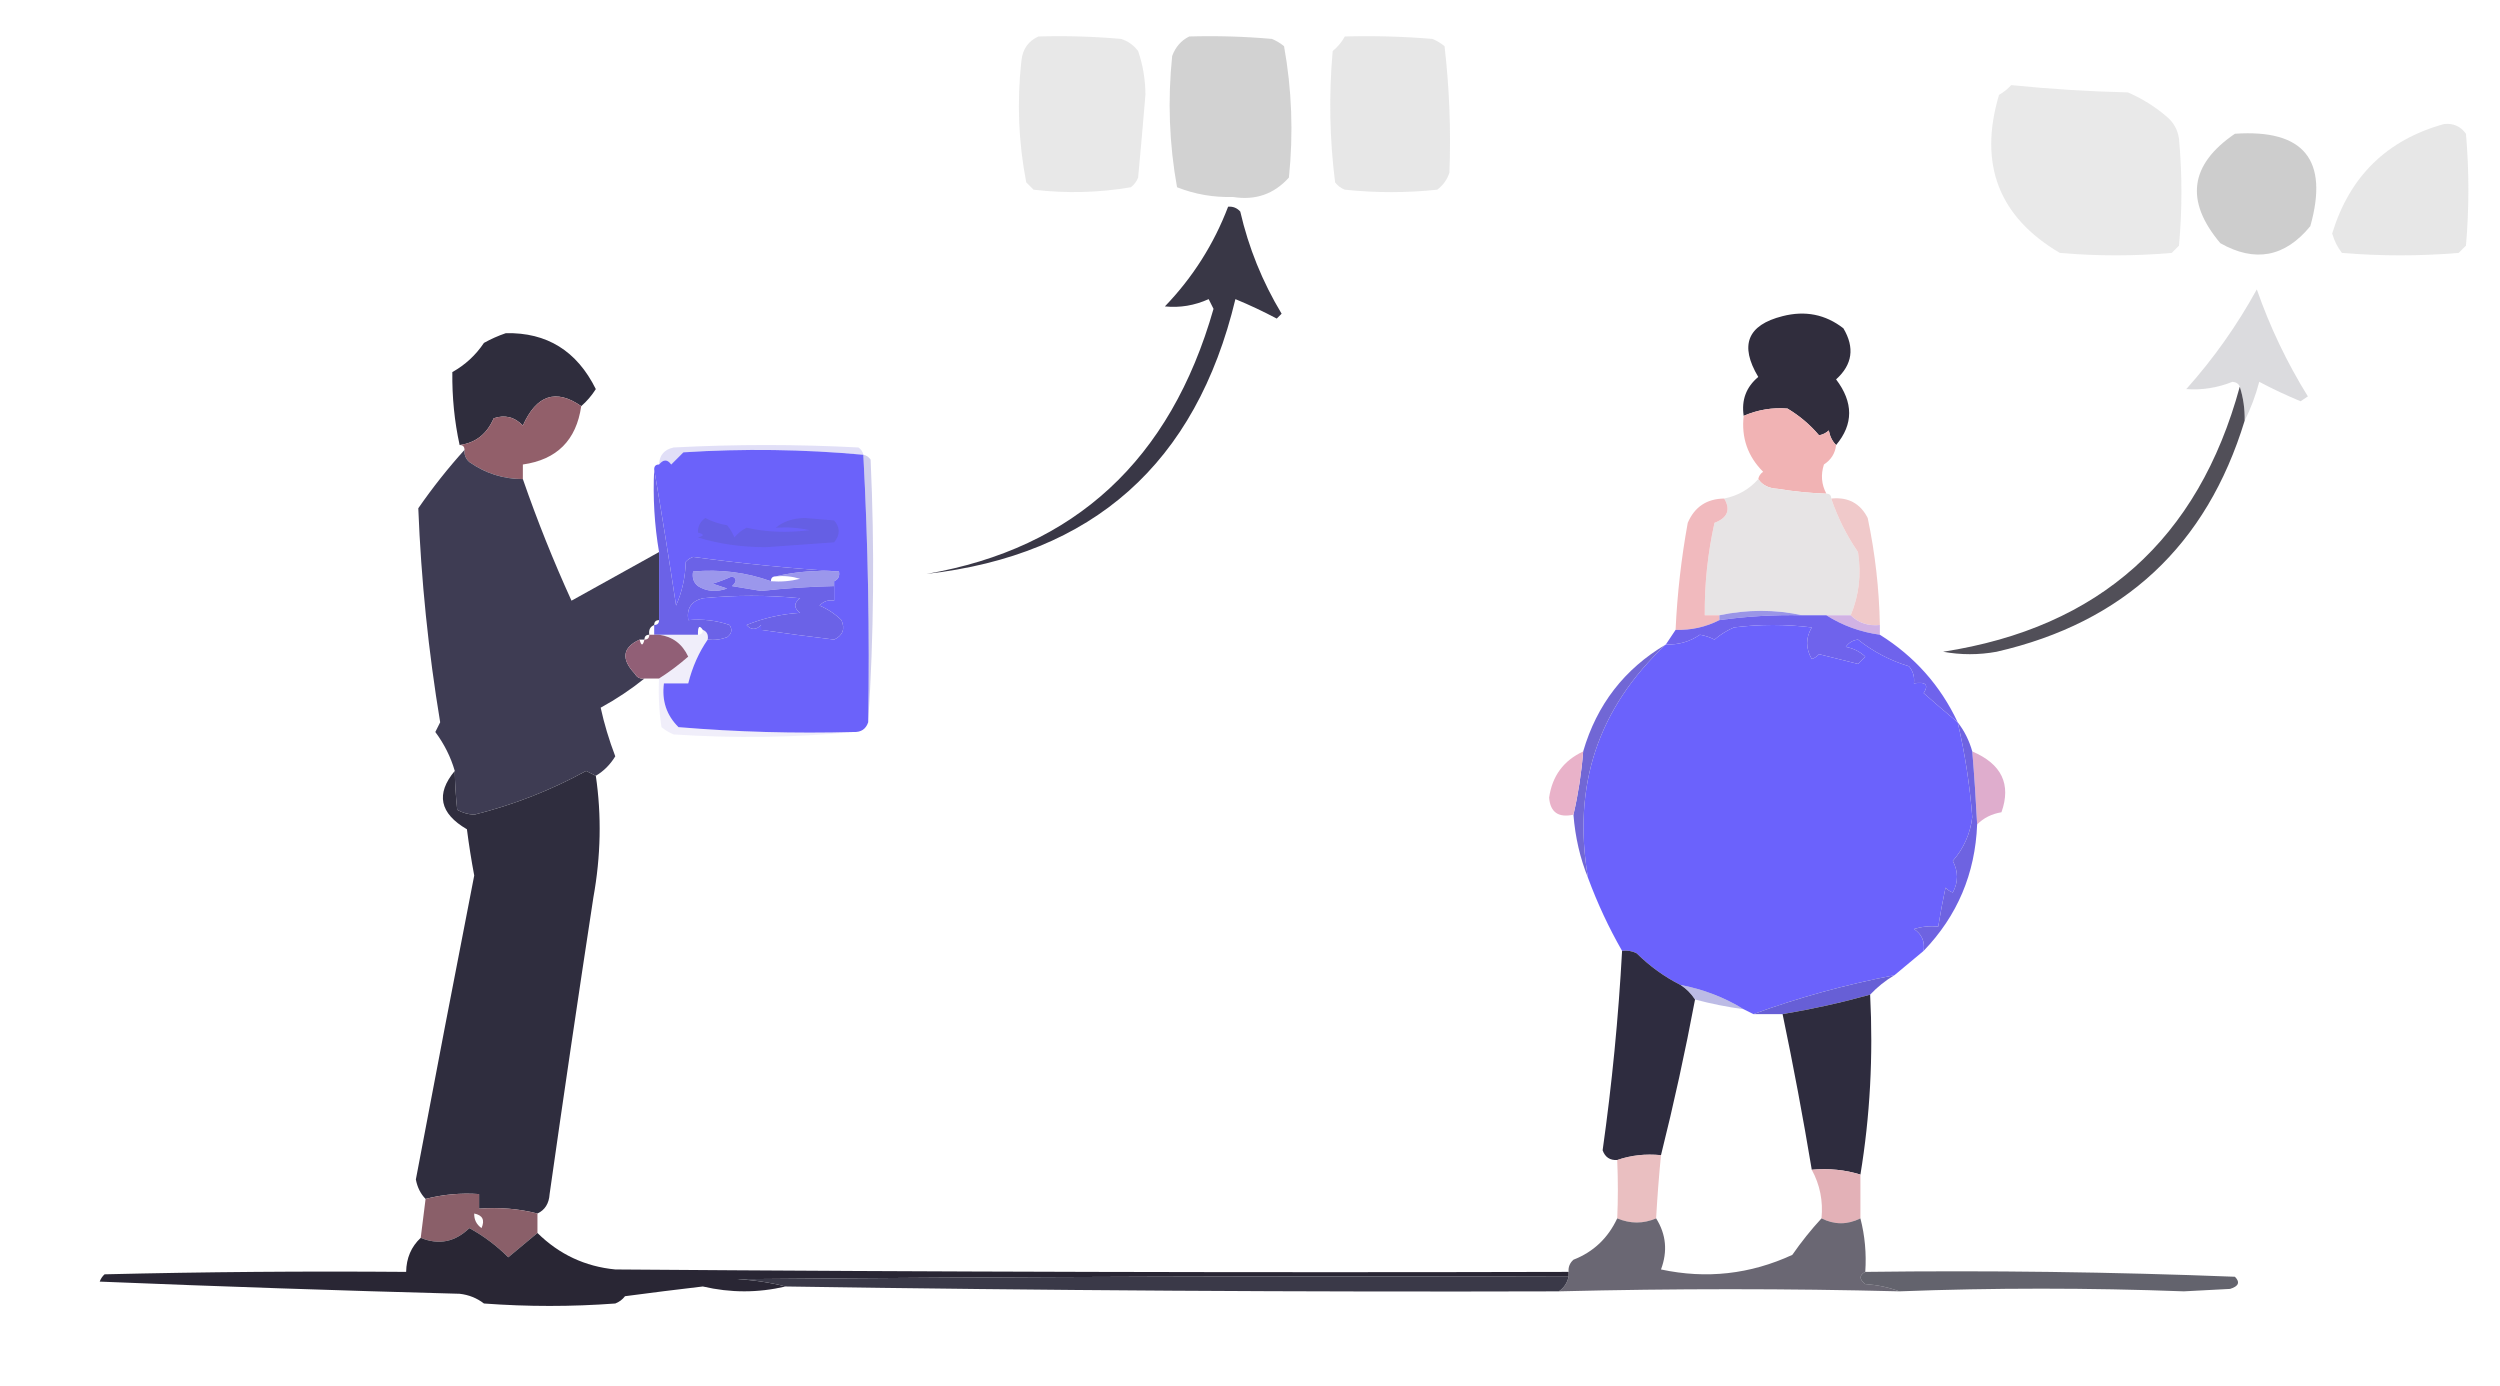 <?xml version="1.0" encoding="UTF-8"?>
<!DOCTYPE svg PUBLIC "-//W3C//DTD SVG 1.1//EN" "http://www.w3.org/Graphics/SVG/1.1/DTD/svg11.dtd">
<svg xmlns="http://www.w3.org/2000/svg" version="1.1" width="514px" height="285px" style="shape-rendering:geometricPrecision; text-rendering:geometricPrecision; image-rendering:optimizeQuality; fill-rule:evenodd; clip-rule:evenodd" xmlns:xlink="http://www.w3.org/1999/xlink">
<g><path style="opacity:0.865" fill="#e5e5e5" d="M 213.5,7.5 C 219.176,7.334 224.843,7.501 230.5,8C 231.931,8.465 233.097,9.299 234,10.5C 234.993,13.408 235.493,16.408 235.5,19.5C 235.03,25.169 234.53,30.836 234,36.5C 233.692,37.308 233.192,37.975 232.5,38.5C 225.884,39.628 219.218,39.795 212.5,39C 212,38.5 211.5,38 211,37.5C 209.396,29.27 209.063,20.937 210,12.5C 210.257,10.094 211.424,8.427 213.5,7.5 Z"/></g>
<g><path style="opacity:0.854" fill="#cacaca" d="M 244.5,7.5 C 250.176,7.334 255.843,7.501 261.5,8C 262.416,8.374 263.25,8.874 264,9.5C 265.609,18.398 265.942,27.398 265,36.5C 261.954,39.91 258.121,41.243 253.5,40.5C 249.492,40.61 245.659,39.944 242,38.5C 240.391,29.602 240.058,20.602 241,11.5C 241.69,9.65 242.856,8.316 244.5,7.5 Z"/></g>
<g><path style="opacity:0.854" fill="#e3e3e3" d="M 276.5,7.5 C 282.509,7.334 288.509,7.501 294.5,8C 295.416,8.374 296.25,8.874 297,9.5C 298,18.154 298.333,26.821 298,35.5C 297.535,36.931 296.701,38.097 295.5,39C 289.167,39.667 282.833,39.667 276.5,39C 275.692,38.692 275.025,38.192 274.5,37.5C 273.361,28.548 273.195,19.548 274,10.5C 275.045,9.627 275.878,8.627 276.5,7.5 Z"/></g>
<g><path style="opacity:0.967" fill="#e8e8e8" d="M 413.5,17.5 C 421.422,18.302 429.422,18.802 437.5,19C 440.433,20.271 443.099,21.938 445.5,24C 446.893,25.171 447.727,26.671 448,28.5C 448.667,35.833 448.667,43.167 448,50.5C 447.5,51 447,51.5 446.5,52C 438.833,52.667 431.167,52.667 423.5,52C 410.931,44.588 406.765,33.755 411,19.5C 411.995,18.934 412.828,18.267 413.5,17.5 Z"/></g>
<g><path style="opacity:0.936" fill="#e5e5e5" d="M 502.5,25.5 C 504.39,25.297 505.89,25.963 507,27.5C 507.667,35.167 507.667,42.833 507,50.5C 506.5,51 506,51.5 505.5,52C 497.5,52.667 489.5,52.667 481.5,52C 480.57,50.806 479.903,49.473 479.5,48C 483.082,36.25 490.749,28.75 502.5,25.5 Z"/></g>
<g><path style="opacity:0.965" fill="#cccccc" d="M 459.5,27.5 C 473.677,26.531 478.844,32.864 475,46.5C 469.787,52.863 463.621,54.029 456.5,50C 449.194,41.342 450.194,33.842 459.5,27.5 Z"/></g>
<g><path style="opacity:1" fill="#393746" d="M 252.5,42.5 C 253.496,42.414 254.329,42.748 255,43.5C 256.712,50.929 259.546,57.929 263.5,64.5C 263.167,64.833 262.833,65.167 262.5,65.5C 259.712,64.022 256.878,62.689 254,61.5C 245.893,95.285 224.727,114.119 190.5,118C 220.974,112.735 240.641,94.568 249.5,63.5C 249.167,62.833 248.833,62.167 248.5,61.5C 245.595,62.813 242.595,63.313 239.5,63C 245.229,57.04 249.562,50.207 252.5,42.5 Z"/></g>
<g><path style="opacity:1" fill="#302d3d" d="M 377.5,91.5 C 376.732,90.737 376.232,89.737 376,88.5C 375.439,89.022 374.772,89.355 374,89.5C 372.147,87.315 369.98,85.482 367.5,84C 364.406,83.749 361.406,84.249 358.5,85.5C 358.014,82.245 359.014,79.578 361.5,77.5C 357.601,70.983 359.267,66.817 366.5,65C 371.152,63.807 375.319,64.64 379,67.5C 381.364,71.474 380.864,74.974 377.5,78C 381.082,82.732 381.082,87.232 377.5,91.5 Z"/></g>
<g><path style="opacity:0.994" fill="#2f2d3d" d="M 119.5,83.5 C 114.295,79.879 110.295,81.212 107.5,87.5C 105.807,85.721 103.807,85.221 101.5,86C 100.119,89.231 97.786,91.065 94.5,91.5C 93.438,86.66 92.938,81.66 93,76.5C 95.643,75.024 97.81,73.024 99.5,70.5C 100.941,69.696 102.441,69.029 104,68.5C 112.445,68.321 118.612,72.154 122.5,80C 121.635,81.359 120.635,82.525 119.5,83.5 Z"/></g>
<g><path style="opacity:0.184" fill="#3e3c4e" d="M 461.5,86.5 C 461.552,84.097 461.219,81.764 460.5,79.5C 460.265,78.903 459.765,78.57 459,78.5C 455.902,79.737 452.735,80.237 449.5,80C 455.111,73.722 459.944,66.888 464,59.5C 466.698,67.229 470.198,74.562 474.5,81.5C 474,81.833 473.5,82.167 473,82.5C 470.106,81.303 467.273,79.97 464.5,78.5C 463.743,81.37 462.743,84.036 461.5,86.5 Z"/></g>
<g><path style="opacity:0.22" fill="#776edc" d="M 177.5,93.5 C 165.212,92.373 152.879,92.207 140.5,93C 139.667,93.833 138.833,94.667 138,95.5C 137.23,94.402 136.397,94.402 135.5,95.5C 135.574,93.589 136.574,92.422 138.5,92C 151.167,91.333 163.833,91.333 176.5,92C 177.056,92.383 177.389,92.883 177.5,93.5 Z"/></g>
<g><path style="opacity:1" fill="#925f6a" d="M 119.5,83.5 C 118.49,90.51 114.49,94.51 107.5,95.5C 107.5,96.5 107.5,97.5 107.5,98.5C 103.489,98.498 99.822,97.332 96.5,95C 95.748,94.329 95.414,93.496 95.5,92.5C 95.5,91.833 95.167,91.5 94.5,91.5C 97.786,91.065 100.119,89.231 101.5,86C 103.807,85.221 105.807,85.721 107.5,87.5C 110.295,81.212 114.295,79.879 119.5,83.5 Z"/></g>
<g><path style="opacity:1" fill="#f1b3b4" d="M 377.5,91.5 C 377.315,93.196 376.481,94.529 375,95.5C 374.322,97.598 374.489,99.598 375.5,101.5C 372.15,101.386 368.817,101.053 365.5,100.5C 363.667,100.415 362.334,99.748 361.5,98.5C 361.611,97.883 361.944,97.383 362.5,97C 359.328,93.819 357.994,89.986 358.5,85.5C 361.406,84.249 364.406,83.749 367.5,84C 369.98,85.482 372.147,87.315 374,89.5C 374.772,89.355 375.439,89.022 376,88.5C 376.232,89.737 376.732,90.737 377.5,91.5 Z"/></g>
<g><path style="opacity:1" fill="#e7e4e5" d="M 361.5,98.5 C 362.334,99.748 363.667,100.415 365.5,100.5C 368.817,101.053 372.15,101.386 375.5,101.5C 376.167,101.5 376.5,101.833 376.5,102.5C 377.827,106.416 379.66,110.083 382,113.5C 382.717,118.092 382.217,122.425 380.5,126.5C 378.833,126.5 377.167,126.5 375.5,126.5C 373.833,126.5 372.167,126.5 370.5,126.5C 364.977,125.289 359.31,125.289 353.5,126.5C 352.5,126.5 351.5,126.5 350.5,126.5C 350.441,120.089 351.108,113.756 352.5,107.5C 355.193,106.468 355.86,104.802 354.5,102.5C 357.331,101.921 359.664,100.588 361.5,98.5 Z"/></g>
<g><path style="opacity:1" fill="#3e3c53" d="M 95.5,92.5 C 95.414,93.496 95.748,94.329 96.5,95C 99.822,97.332 103.489,98.498 107.5,98.5C 110.443,106.998 113.777,115.331 117.5,123.5C 123.527,120.155 129.527,116.821 135.5,113.5C 135.5,118.167 135.5,122.833 135.5,127.5C 134.833,127.5 134.5,127.833 134.5,128.5C 133.662,128.842 133.328,129.508 133.5,130.5C 132.833,130.5 132.5,130.833 132.5,131.5C 132.167,131.5 131.833,131.5 131.5,131.5C 127.984,133.133 127.65,135.467 130.5,138.5C 130.957,139.298 131.624,139.631 132.5,139.5C 129.738,141.725 126.738,143.725 123.5,145.5C 124.223,148.814 125.223,152.147 126.5,155.5C 125.451,157.216 124.118,158.549 122.5,159.5C 121.85,159.196 121.183,158.863 120.5,158.5C 113.284,162.465 105.617,165.465 97.5,167.5C 96.228,167.43 95.062,167.097 94,166.5C 93.699,163.538 93.532,160.872 93.5,158.5C 92.677,155.649 91.344,152.982 89.5,150.5C 89.833,149.833 90.167,149.167 90.5,148.5C 88.083,133.916 86.583,119.249 86,104.5C 88.945,100.249 92.112,96.249 95.5,92.5 Z"/></g>
<g><path style="opacity:1" fill="#6b62fa" d="M 177.5,93.5 C 178.474,111.787 178.807,130.12 178.5,148.5C 178.027,149.906 177.027,150.573 175.5,150.5C 163.482,150.832 151.482,150.499 139.5,149.5C 137.041,147.073 136.041,144.073 136.5,140.5C 138.167,140.5 139.833,140.5 141.5,140.5C 142.343,137.141 143.677,134.141 145.5,131.5C 146.873,131.657 148.207,131.49 149.5,131C 150.451,130.282 150.617,129.449 150,128.5C 147.281,127.556 144.448,127.223 141.5,127.5C 141.137,125.089 142.137,123.589 144.5,123C 151.167,122.333 157.833,122.333 164.5,123C 163.167,124 163.167,125 164.5,126C 160.68,126.235 157.013,127.068 153.5,128.5C 154.425,129.562 155.425,129.562 156.5,128.5C 156.5,128.833 156.5,129.167 156.5,129.5C 161.368,130.213 166.368,130.879 171.5,131.5C 173.283,130.652 173.783,129.319 173,127.5C 171.693,126.228 170.193,125.228 168.5,124.5C 169.325,123.614 170.325,123.281 171.5,123.5C 171.5,122.5 171.5,121.5 171.5,120.5C 171.5,120.167 171.5,119.833 171.5,119.5C 172.338,119.158 172.672,118.492 172.5,117.5C 162.592,116.879 152.592,115.879 142.5,114.5C 141.914,114.709 141.414,115.043 141,115.5C 140.899,118.7 140.232,121.7 139,124.5C 137.549,114.885 136.049,105.552 134.5,96.5C 134.5,95.833 134.833,95.5 135.5,95.5C 136.397,94.402 137.23,94.402 138,95.5C 138.833,94.667 139.667,93.833 140.5,93C 152.879,92.207 165.212,92.373 177.5,93.5 Z M 156.5,129.5 C 156.5,129.167 156.5,128.833 156.5,128.5C 161.099,128.8 165.599,128.467 170,127.5C 170.5,128 171,128.5 171.5,129C 166.511,129.499 161.511,129.666 156.5,129.5 Z"/></g>
<g><path style="opacity:0.9" fill="#655fe1" d="M 159.5,108.5 C 161.048,107.206 163.048,106.539 165.5,106.5C 167.5,106.667 169.5,106.833 171.5,107C 172.747,108.458 172.747,109.958 171.5,111.5C 166.833,111.833 162.167,112.167 157.5,112.5C 152.449,112.493 147.783,111.827 143.5,110.5C 144.833,110.167 144.833,109.833 143.5,109.5C 143.461,108.244 143.961,107.244 145,106.5C 146.399,107.227 147.899,107.727 149.5,108C 150.126,108.75 150.626,109.584 151,110.5C 151.689,109.643 152.522,108.977 153.5,108.5C 157.507,109.417 161.841,109.584 166.5,109C 164.19,108.503 161.857,108.337 159.5,108.5 Z"/></g>
<g><path style="opacity:0.839" fill="#edbfc0" d="M 376.5,102.5 C 379.961,102.146 382.461,103.479 384,106.5C 385.528,113.752 386.361,121.085 386.5,128.5C 384.102,128.741 382.102,128.074 380.5,126.5C 382.217,122.425 382.717,118.092 382,113.5C 379.66,110.083 377.827,106.416 376.5,102.5 Z"/></g>
<g><path style="opacity:0.725" fill="#7670e5" d="M 158.5,119.5 C 160.527,119.662 162.527,119.495 164.5,119C 162.866,118.506 161.199,118.34 159.5,118.5C 163.634,117.515 167.968,117.182 172.5,117.5C 172.672,118.492 172.338,119.158 171.5,119.5C 171.5,119.833 171.5,120.167 171.5,120.5C 166.489,120.612 161.489,120.946 156.5,121.5C 154.5,121.167 152.5,120.833 150.5,120.5C 151.506,119.604 151.506,118.938 150.5,118.5C 149.205,119.098 147.872,119.598 146.5,120C 147.5,120.333 148.5,120.667 149.5,121C 147.288,121.789 145.288,121.622 143.5,120.5C 142.596,119.791 142.263,118.791 142.5,117.5C 148.058,117.001 153.392,117.667 158.5,119.5 Z"/></g>
<g><path style="opacity:0.861" fill="#36343e" d="M 460.5,79.5 C 461.219,81.764 461.552,84.097 461.5,86.5C 453.669,112.164 436.669,127.997 410.5,134C 406.833,134.667 403.167,134.667 399.5,134C 431.64,129.026 451.973,110.859 460.5,79.5 Z"/></g>
<g><path style="opacity:1" fill="#f1babe" d="M 354.5,102.5 C 355.86,104.802 355.193,106.468 352.5,107.5C 351.108,113.756 350.441,120.089 350.5,126.5C 351.5,126.5 352.5,126.5 353.5,126.5C 353.5,126.833 353.5,127.167 353.5,127.5C 350.692,128.929 347.692,129.595 344.5,129.5C 344.84,122.116 345.673,114.783 347,107.5C 348.41,104.211 350.91,102.544 354.5,102.5 Z"/></g>
<g><path style="opacity:1" fill="#6b62e7" d="M 134.5,96.5 C 136.049,105.552 137.549,114.885 139,124.5C 140.232,121.7 140.899,118.7 141,115.5C 141.414,115.043 141.914,114.709 142.5,114.5C 152.592,115.879 162.592,116.879 172.5,117.5C 167.968,117.182 163.634,117.515 159.5,118.5C 158.833,118.5 158.5,118.833 158.5,119.5C 153.392,117.667 148.058,117.001 142.5,117.5C 142.263,118.791 142.596,119.791 143.5,120.5C 145.288,121.622 147.288,121.789 149.5,121C 148.5,120.667 147.5,120.333 146.5,120C 147.872,119.598 149.205,119.098 150.5,118.5C 151.506,118.938 151.506,119.604 150.5,120.5C 152.5,120.833 154.5,121.167 156.5,121.5C 161.489,120.946 166.489,120.612 171.5,120.5C 171.5,121.5 171.5,122.5 171.5,123.5C 170.325,123.281 169.325,123.614 168.5,124.5C 170.193,125.228 171.693,126.228 173,127.5C 173.783,129.319 173.283,130.652 171.5,131.5C 166.368,130.879 161.368,130.213 156.5,129.5C 161.511,129.666 166.511,129.499 171.5,129C 171,128.5 170.5,128 170,127.5C 165.599,128.467 161.099,128.8 156.5,128.5C 155.425,129.562 154.425,129.562 153.5,128.5C 157.013,127.068 160.68,126.235 164.5,126C 163.167,125 163.167,124 164.5,123C 157.833,122.333 151.167,122.333 144.5,123C 142.137,123.589 141.137,125.089 141.5,127.5C 144.448,127.223 147.281,127.556 150,128.5C 150.617,129.449 150.451,130.282 149.5,131C 148.207,131.49 146.873,131.657 145.5,131.5C 145.672,130.508 145.338,129.842 144.5,129.5C 143.794,128.443 143.461,128.776 143.5,130.5C 140.833,130.5 138.167,130.5 135.5,130.5C 135.167,130.5 134.833,130.5 134.5,130.5C 134.5,129.833 134.5,129.167 134.5,128.5C 135.167,128.5 135.5,128.167 135.5,127.5C 135.5,122.833 135.5,118.167 135.5,113.5C 134.548,107.925 134.214,102.259 134.5,96.5 Z M 156.5,129.5 C 156.5,129.167 156.5,128.833 156.5,128.5C 161.099,128.8 165.599,128.467 170,127.5C 170.5,128 171,128.5 171.5,129C 166.511,129.499 161.511,129.666 156.5,129.5 Z"/></g>
<g><path style="opacity:1" fill="#9a95e7" d="M 370.5,126.5 C 364.797,126.375 359.13,126.708 353.5,127.5C 353.5,127.167 353.5,126.833 353.5,126.5C 359.31,125.289 364.977,125.289 370.5,126.5 Z"/></g>
<g><path style="opacity:1" fill="#6b62fc" d="M 402.5,148.5 C 403.99,154.879 404.99,161.379 405.5,168C 405.088,171.411 403.755,174.411 401.5,177C 402.645,179.199 402.645,181.365 401.5,183.5C 400.914,183.291 400.414,182.957 400,182.5C 399.433,185.168 398.933,187.834 398.5,190.5C 396.801,190.34 395.134,190.506 393.5,191C 395.107,192.049 395.773,193.549 395.5,195.5C 393.54,197.156 391.54,198.823 389.5,200.5C 379.37,202.453 369.704,205.12 360.5,208.5C 359.833,208.167 359.167,207.833 358.5,207.5C 354.542,205.066 350.209,203.399 345.5,202.5C 342.214,200.845 339.214,198.678 336.5,196C 335.552,195.517 334.552,195.351 333.5,195.5C 330.773,190.746 328.44,185.746 326.5,180.5C 323.232,161.548 328.566,145.548 342.5,132.5C 345.09,132.604 347.423,131.937 349.5,130.5C 350.554,130.68 351.554,131.013 352.5,131.5C 353.7,130.469 355.034,129.635 356.5,129C 361.833,128.333 367.167,128.333 372.5,129C 371.231,131.139 371.231,133.305 372.5,135.5C 373.086,135.291 373.586,134.957 374,134.5C 376.667,135.167 379.333,135.833 382,136.5C 382.5,136 383,135.5 383.5,135C 382.377,133.956 381.044,133.29 379.5,133C 380.108,132.13 380.941,131.63 382,131.5C 385.092,133.964 388.592,135.797 392.5,137C 393.337,138.011 393.67,139.178 393.5,140.5C 395.942,140.119 396.609,140.786 395.5,142.5C 397.847,144.581 400.18,146.581 402.5,148.5 Z"/></g>
<g><path style="opacity:1" fill="#d1b2e4" d="M 375.5,126.5 C 377.167,126.5 378.833,126.5 380.5,126.5C 382.102,128.074 384.102,128.741 386.5,128.5C 386.5,129.167 386.5,129.833 386.5,130.5C 382.463,129.935 378.797,128.601 375.5,126.5 Z"/></g>
<g><path style="opacity:1" fill="#6f63ec" d="M 370.5,126.5 C 372.167,126.5 373.833,126.5 375.5,126.5C 378.797,128.601 382.463,129.935 386.5,130.5C 393.626,134.957 398.96,140.957 402.5,148.5C 400.18,146.581 397.847,144.581 395.5,142.5C 396.609,140.786 395.942,140.119 393.5,140.5C 393.67,139.178 393.337,138.011 392.5,137C 388.592,135.797 385.092,133.964 382,131.5C 380.941,131.63 380.108,132.13 379.5,133C 381.044,133.29 382.377,133.956 383.5,135C 383,135.5 382.5,136 382,136.5C 379.333,135.833 376.667,135.167 374,134.5C 373.586,134.957 373.086,135.291 372.5,135.5C 371.231,133.305 371.231,131.139 372.5,129C 367.167,128.333 361.833,128.333 356.5,129C 355.034,129.635 353.7,130.469 352.5,131.5C 351.554,131.013 350.554,130.68 349.5,130.5C 347.423,131.937 345.09,132.604 342.5,132.5C 343.167,131.5 343.833,130.5 344.5,129.5C 347.692,129.595 350.692,128.929 353.5,127.5C 359.13,126.708 364.797,126.375 370.5,126.5 Z"/></g>
<g><path style="opacity:1" fill="#915f76" d="M 133.5,130.5 C 133.833,130.5 134.167,130.5 134.5,130.5C 134.833,130.5 135.167,130.5 135.5,130.5C 138.275,130.879 140.275,132.379 141.5,135C 139.6,136.67 137.6,138.17 135.5,139.5C 134.5,139.5 133.5,139.5 132.5,139.5C 131.624,139.631 130.957,139.298 130.5,138.5C 127.65,135.467 127.984,133.133 131.5,131.5C 131.833,132.833 132.167,132.833 132.5,131.5C 133.167,131.5 133.5,131.167 133.5,130.5 Z"/></g>
<g><path style="opacity:0.305" fill="#6660c1" d="M 177.5,93.5 C 178.117,93.611 178.617,93.944 179,94.5C 179.829,112.671 179.662,130.671 178.5,148.5C 178.807,130.12 178.474,111.787 177.5,93.5 Z"/></g>
<g><path style="opacity:1" fill="#7167d5" d="M 342.5,132.5 C 328.566,145.548 323.232,161.548 326.5,180.5C 324.862,176.436 323.862,172.103 323.5,167.5C 324.49,163.228 325.156,158.894 325.5,154.5C 328.298,144.882 333.965,137.548 342.5,132.5 Z"/></g>
<g><path style="opacity:0.11" fill="#766ad4" d="M 144.5,129.5 C 145.338,129.842 145.672,130.508 145.5,131.5C 143.677,134.141 142.343,137.141 141.5,140.5C 139.833,140.5 138.167,140.5 136.5,140.5C 136.041,144.073 137.041,147.073 139.5,149.5C 151.482,150.499 163.482,150.832 175.5,150.5C 163.34,151.66 151.007,151.827 138.5,151C 137.584,150.626 136.75,150.126 136,149.5C 135.502,146.183 135.335,142.85 135.5,139.5C 137.6,138.17 139.6,136.67 141.5,135C 140.275,132.379 138.275,130.879 135.5,130.5C 138.167,130.5 140.833,130.5 143.5,130.5C 144.167,130.5 144.5,130.167 144.5,129.5 Z"/></g>
<g><path style="opacity:1" fill="#e9b2c9" d="M 325.5,154.5 C 325.156,158.894 324.49,163.228 323.5,167.5C 320.41,168.17 318.743,167.003 318.5,164C 319.131,159.541 321.464,156.375 325.5,154.5 Z"/></g>
<g><path style="opacity:1" fill="#dfadcd" d="M 405.5,154.5 C 411.54,157.068 413.54,161.234 411.5,167C 409.497,167.335 407.83,168.168 406.5,169.5C 406.249,164.493 405.916,159.493 405.5,154.5 Z"/></g>
<g><path style="opacity:1" fill="#2f2d3e" d="M 93.5,158.5 C 93.532,160.872 93.699,163.538 94,166.5C 95.062,167.097 96.228,167.43 97.5,167.5C 105.617,165.465 113.284,162.465 120.5,158.5C 121.183,158.863 121.85,159.196 122.5,159.5C 123.701,167.696 123.534,176.029 122,184.5C 118.892,204.816 115.892,225.15 113,245.5C 112.878,247.437 112.045,248.77 110.5,249.5C 106.702,248.517 102.702,248.183 98.5,248.5C 98.5,247.5 98.5,246.5 98.5,245.5C 94.731,245.244 91.064,245.577 87.5,246.5C 86.469,245.448 85.803,244.114 85.5,242.5C 89.437,221.651 93.437,200.817 97.5,180C 96.907,176.849 96.407,173.682 96,170.5C 90.389,167.229 89.556,163.229 93.5,158.5 Z"/></g>
<g><path style="opacity:1" fill="#6e63e1" d="M 402.5,148.5 C 403.87,150.25 404.87,152.25 405.5,154.5C 405.916,159.493 406.249,164.493 406.5,169.5C 406.103,179.619 402.436,188.286 395.5,195.5C 395.773,193.549 395.107,192.049 393.5,191C 395.134,190.506 396.801,190.34 398.5,190.5C 398.933,187.834 399.433,185.168 400,182.5C 400.414,182.957 400.914,183.291 401.5,183.5C 402.645,181.365 402.645,179.199 401.5,177C 403.755,174.411 405.088,171.411 405.5,168C 404.99,161.379 403.99,154.879 402.5,148.5 Z"/></g>
<g><path style="opacity:1" fill="#675fd6" d="M 389.5,200.5 C 387.651,201.593 385.984,202.926 384.5,204.5C 378.544,206.156 372.544,207.49 366.5,208.5C 364.5,208.5 362.5,208.5 360.5,208.5C 369.704,205.12 379.37,202.453 389.5,200.5 Z"/></g>
<g><path style="opacity:1" fill="#2e2c3f" d="M 333.5,195.5 C 334.552,195.351 335.552,195.517 336.5,196C 339.214,198.678 342.214,200.845 345.5,202.5C 346.694,203.272 347.694,204.272 348.5,205.5C 346.482,216.238 344.149,226.905 341.5,237.5C 338.287,237.19 335.287,237.523 332.5,238.5C 331.005,238.585 330.005,237.919 329.5,236.5C 331.418,222.907 332.751,209.24 333.5,195.5 Z"/></g>
<g><path style="opacity:0.418" fill="#615dc3" d="M 345.5,202.5 C 350.209,203.399 354.542,205.066 358.5,207.5C 355.123,207.041 351.789,206.374 348.5,205.5C 347.694,204.272 346.694,203.272 345.5,202.5 Z"/></g>
<g><path style="opacity:0.999" fill="#2e2c3e" d="M 384.5,204.5 C 385.146,217.212 384.48,229.545 382.5,241.5C 379.375,240.521 376.042,240.187 372.5,240.5C 370.712,229.767 368.712,219.1 366.5,208.5C 372.544,207.49 378.544,206.156 384.5,204.5 Z"/></g>
<g><path style="opacity:0.761" fill="#e3abae" d="M 341.5,237.5 C 341.073,241.824 340.739,246.158 340.5,250.5C 337.863,251.63 335.197,251.63 332.5,250.5C 332.676,246.711 332.676,242.711 332.5,238.5C 335.287,237.523 338.287,237.19 341.5,237.5 Z"/></g>
<g><path style="opacity:1" fill="#e3b1b7" d="M 372.5,240.5 C 376.042,240.187 379.375,240.521 382.5,241.5C 382.5,244.5 382.5,247.5 382.5,250.5C 379.833,251.833 377.167,251.833 374.5,250.5C 374.848,246.915 374.181,243.582 372.5,240.5 Z"/></g>
<g><path style="opacity:0.984" fill="#885d67" d="M 110.5,249.5 C 110.5,250.833 110.5,252.167 110.5,253.5C 108.519,255.144 106.519,256.81 104.5,258.5C 102.116,256.115 99.45,254.115 96.5,252.5C 93.543,255.358 90.21,256.025 86.5,254.5C 86.833,251.833 87.167,249.167 87.5,246.5C 91.064,245.577 94.731,245.244 98.5,245.5C 98.5,246.5 98.5,247.5 98.5,248.5C 102.702,248.183 106.702,248.517 110.5,249.5 Z M 97.5,249.5 C 99.225,249.843 99.725,250.843 99,252.5C 97.961,251.756 97.461,250.756 97.5,249.5 Z"/></g>
<g><path style="opacity:0.729" fill="#332f3f" d="M 332.5,250.5 C 335.197,251.63 337.863,251.63 340.5,250.5C 342.56,253.772 342.893,257.272 341.5,261C 350.831,263 359.831,262 368.5,258C 370.364,255.312 372.364,252.812 374.5,250.5C 377.167,251.833 379.833,251.833 382.5,250.5C 383.423,254.064 383.756,257.731 383.5,261.5C 382.226,262.189 382.226,263.023 383.5,264C 386.036,264.186 388.369,264.686 390.5,265.5C 367.541,264.913 344.208,264.913 320.5,265.5C 321.551,264.778 322.218,263.778 322.5,262.5C 322.5,262.167 322.5,261.833 322.5,261.5C 322.414,260.504 322.748,259.671 323.5,259C 327.601,257.4 330.601,254.567 332.5,250.5 Z"/></g>
<g><path style="opacity:1" fill="#292634" d="M 110.5,253.5 C 114.962,257.898 120.296,260.398 126.5,261C 191.832,261.5 257.166,261.667 322.5,261.5C 322.5,261.833 322.5,262.167 322.5,262.5C 265.499,262.333 208.499,262.5 151.5,263C 155.025,263.179 158.359,263.679 161.5,264.5C 155.863,265.829 150.197,265.829 144.5,264.5C 139.186,265.122 133.853,265.789 128.5,266.5C 127.975,267.192 127.308,267.692 126.5,268C 117.5,268.667 108.5,268.667 99.5,268C 98.051,266.883 96.384,266.216 94.5,266C 69.827,265.341 45.16,264.508 20.5,263.5C 20.709,262.914 21.043,262.414 21.5,262C 42.164,261.5 62.831,261.333 83.5,261.5C 83.552,258.654 84.552,256.32 86.5,254.5C 90.21,256.025 93.543,255.358 96.5,252.5C 99.45,254.115 102.116,256.115 104.5,258.5C 106.519,256.81 108.519,255.144 110.5,253.5 Z"/></g>
<g><path style="opacity:0.961" fill="#333242" d="M 322.5,262.5 C 322.218,263.778 321.551,264.778 320.5,265.5C 267.645,265.659 214.645,265.325 161.5,264.5C 158.359,263.679 155.025,263.179 151.5,263C 208.499,262.5 265.499,262.333 322.5,262.5 Z"/></g>
<g><path style="opacity:0.769" fill="#353441" d="M 383.5,261.5 C 408.878,261.176 434.211,261.509 459.5,262.5C 460.604,263.631 460.271,264.465 458.5,265C 455.333,265.167 452.167,265.333 449,265.5C 429.386,264.765 409.886,264.765 390.5,265.5C 388.369,264.686 386.036,264.186 383.5,264C 382.226,263.023 382.226,262.189 383.5,261.5 Z"/></g>
</svg>
